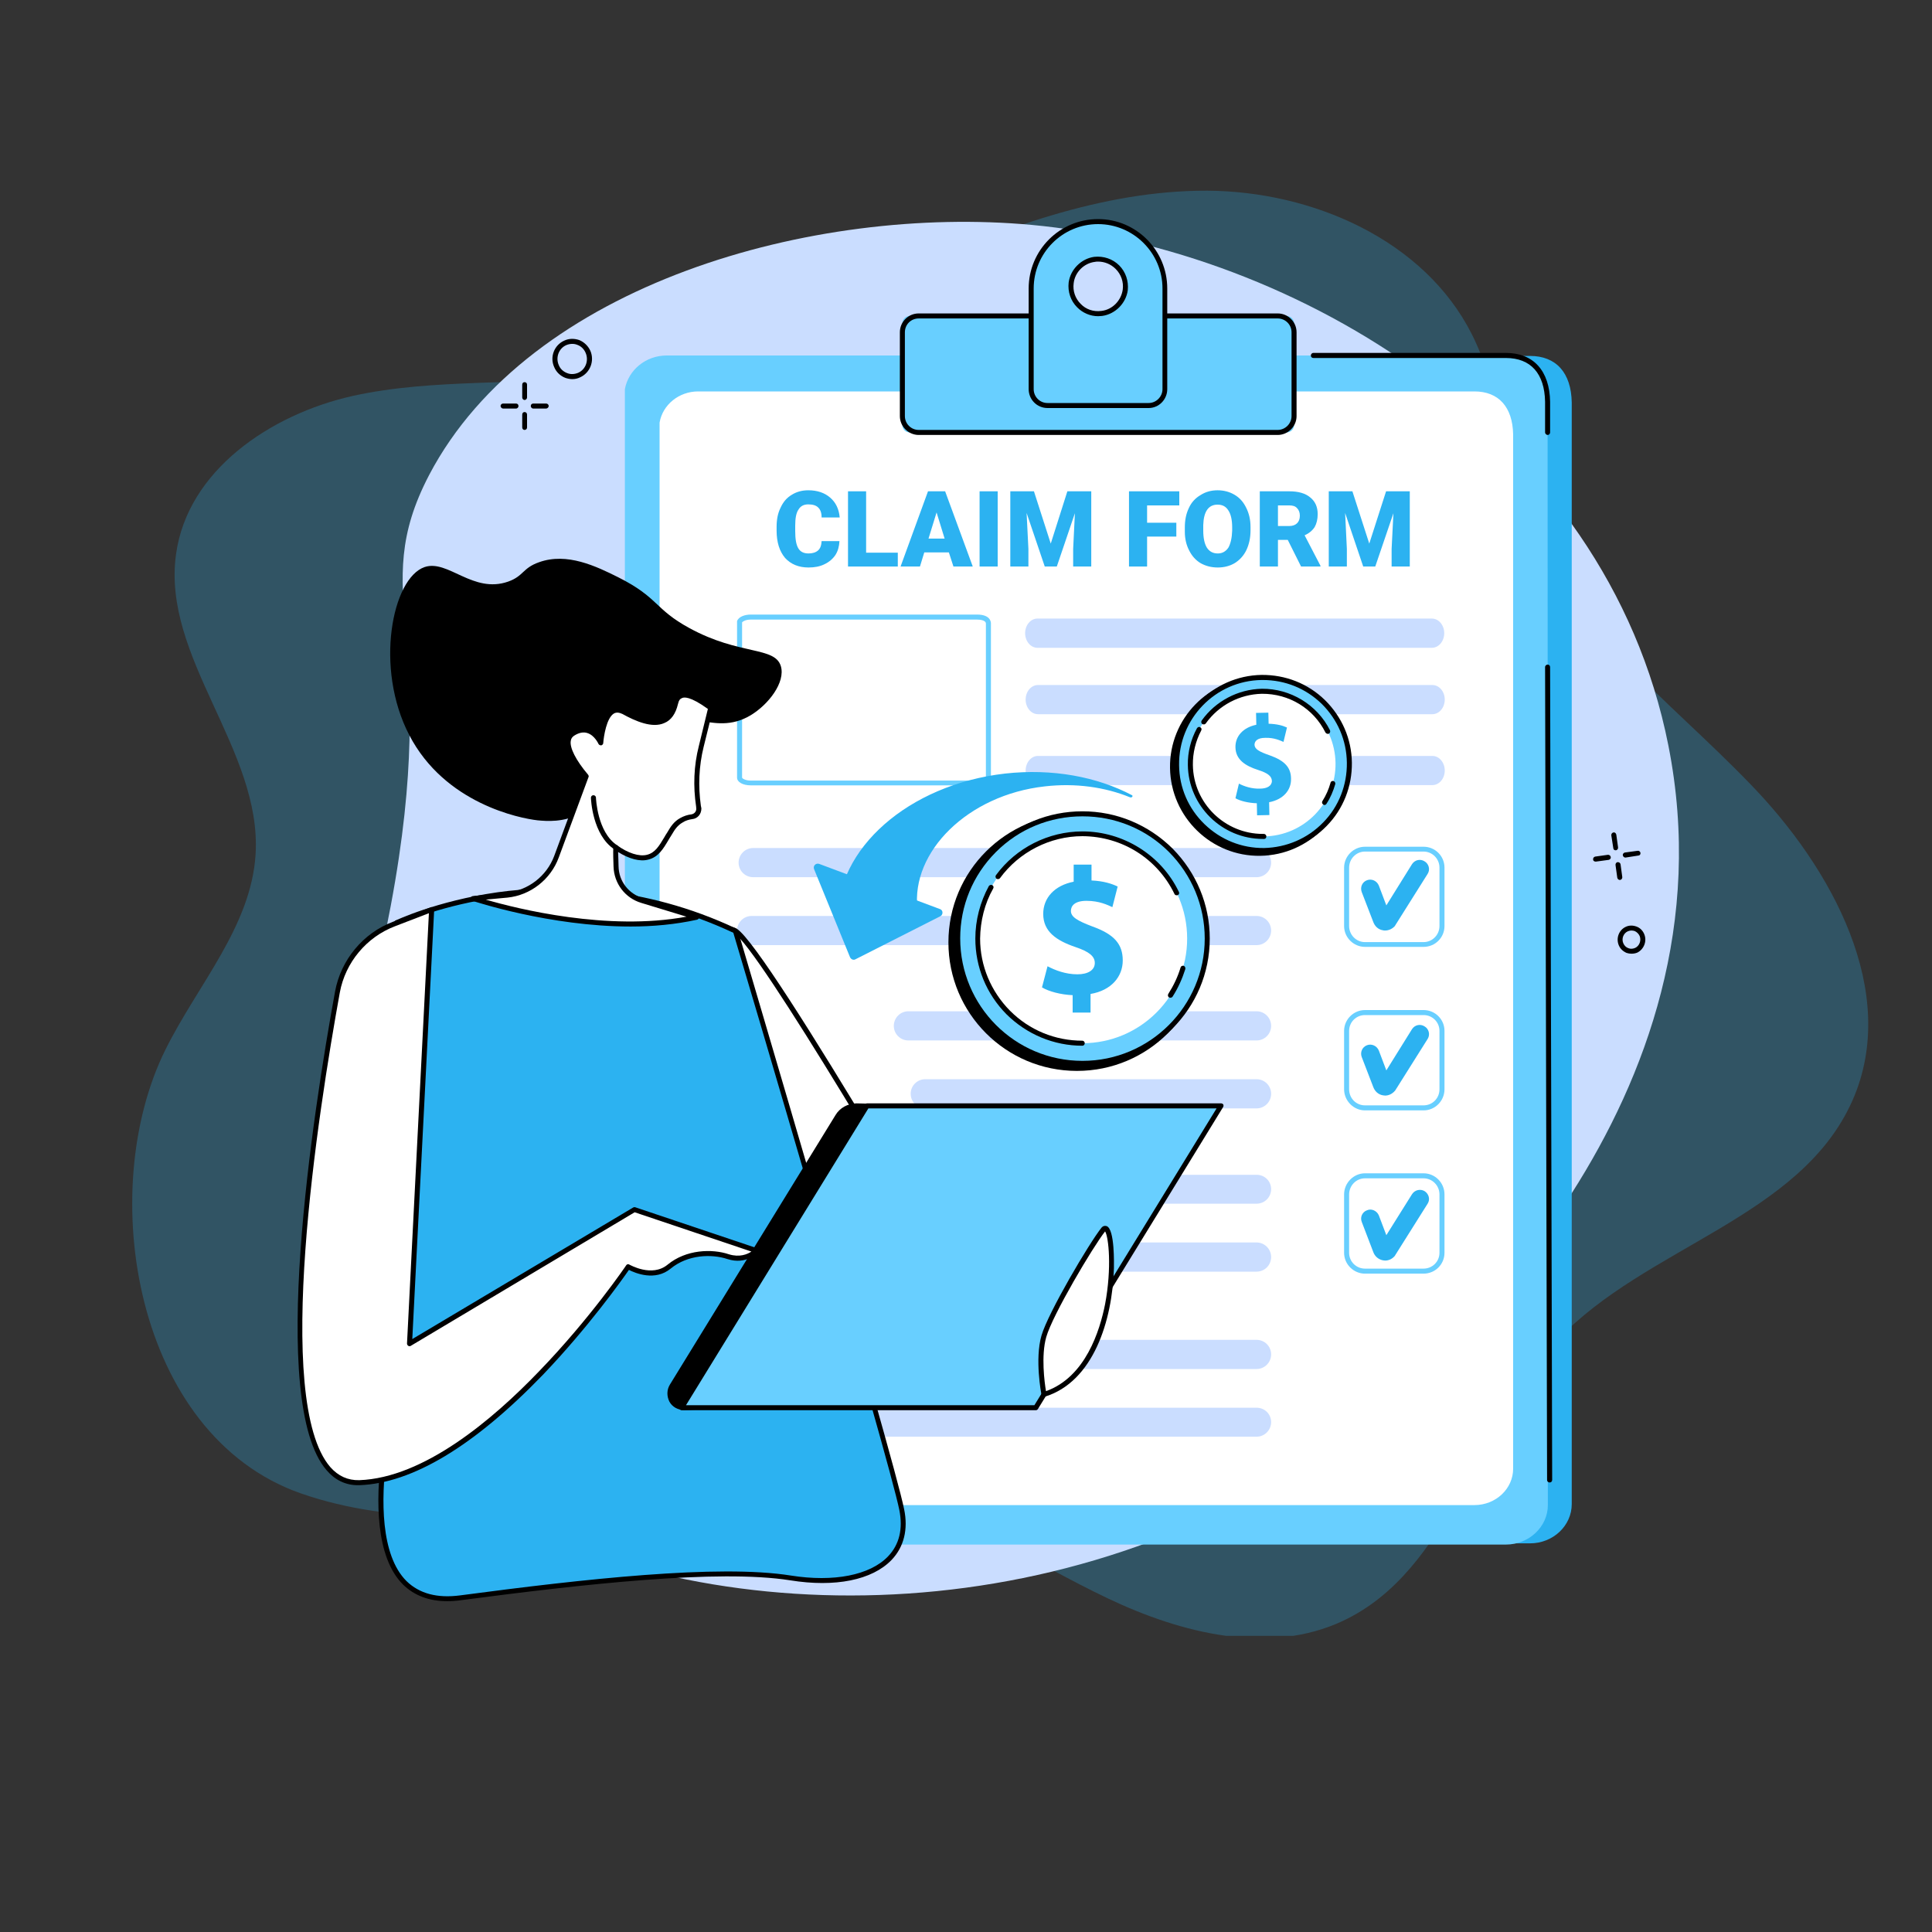 <svg xmlns="http://www.w3.org/2000/svg" xmlns:xlink="http://www.w3.org/1999/xlink" width="40" zoomAndPan="magnify" viewBox="0 0 30 30" height="40" preserveAspectRatio="xMidYMid meet" version="1.0"><rect x="0" y="0" width="30" height="30" fill="#333333" stroke="none"/><defs><filter x="0%" y="0%" width="100%" height="100%" id="97a591f57f"><feColorMatrix values="0 0 0 0 1 0 0 0 0 1 0 0 0 0 1 0 0 0 1 0" color-interpolation-filters="sRGB"/></filter><clipPath id="4c0fe76aba"><path d="M 1 2 L 29.516 2 L 29.516 26 L 1 26 Z M 1 2 " clip-rule="nonzero"/></clipPath><mask id="727d470887"><g filter="url(#97a591f57f)"><rect x="-3" width="36" fill="#000000" y="-3" height="36" fill-opacity="0.26"/></g></mask><clipPath id="7416ad7f02"><path d="M 1 0.902 L 28.516 0.902 L 28.516 23.402 L 1 23.402 Z M 1 0.902 " clip-rule="nonzero"/></clipPath><clipPath id="c43f4d042d"><rect x="0" width="29" y="0" height="24"/></clipPath><clipPath id="8207d4053f"><path d="M 4 3.176 L 27 3.176 L 27 25 L 4 25 Z M 4 3.176 " clip-rule="nonzero"/></clipPath><clipPath id="9b2954bb69"><path d="M 16 3.176 L 19 3.176 L 19 7 L 16 7 Z M 16 3.176 " clip-rule="nonzero"/></clipPath><clipPath id="aa039a51d8"><path d="M 15 3.176 L 19 3.176 L 19 7 L 15 7 Z M 15 3.176 " clip-rule="nonzero"/></clipPath></defs><g clip-path="url(#4c0fe76aba)"><g mask="url(#727d470887)"><g transform="matrix(1, 0, 0, 1, 1, 2)"><g clip-path="url(#c43f4d042d)"><g clip-path="url(#7416ad7f02)"><path fill="#2cb2f1" d="M 1.57 14.297 C 2.07 13.289 2.902 12.383 2.969 11.262 C 3.066 9.637 1.508 8.211 1.734 6.602 C 1.914 5.305 3.199 4.434 4.477 4.148 C 5.75 3.867 7.086 4 8.379 3.816 C 10.004 3.59 11.516 2.871 13.02 2.219 C 14.523 1.566 16.102 0.957 17.742 0.961 C 19.383 0.969 21.117 1.727 21.855 3.191 C 22.293 4.062 22.336 5.078 22.68 5.988 C 23.32 7.707 24.902 8.852 26.172 10.168 C 27.449 11.48 28.504 13.41 27.766 15.086 C 26.961 16.91 24.559 17.355 23.191 18.801 C 21.914 20.152 21.535 22.375 19.855 23.168 C 18.711 23.707 17.344 23.363 16.203 22.82 C 15.059 22.277 13.988 21.539 12.758 21.262 C 9.809 20.605 6.621 22.215 3.668 21.188 C 1.09 20.281 0.477 16.496 1.57 14.297 Z M 1.57 14.297 " fill-opacity="1" fill-rule="nonzero"/></g></g></g></g></g><g clip-path="url(#8207d4053f)"><path fill="#caddff" d="M 4.93 20.918 C 5.562 22.445 7.035 23.168 7.977 23.633 C 11.688 25.453 17.32 25.246 21.375 21.926 C 22.324 21.152 27 17.086 25.906 11.574 C 24.941 6.703 20.098 3.871 16.016 3.492 C 12.637 3.18 8.223 4.406 6.664 7.375 C 5.688 9.246 6.863 9.84 6.066 14.074 C 5.375 17.738 4.16 19.051 4.93 20.918 " fill-opacity="1" fill-rule="nonzero"/></g><path fill="#000000" d="M 8.145 6.211 C 8.125 6.211 8.109 6.191 8.109 6.172 L 8.109 5.973 C 8.109 5.949 8.125 5.934 8.145 5.934 C 8.168 5.934 8.184 5.949 8.184 5.973 L 8.184 6.172 C 8.184 6.191 8.168 6.211 8.145 6.211 " fill-opacity="1" fill-rule="nonzero"/><path fill="#000000" d="M 8.145 6.676 C 8.125 6.676 8.109 6.66 8.109 6.637 L 8.109 6.438 C 8.109 6.414 8.125 6.398 8.145 6.398 C 8.168 6.398 8.184 6.414 8.184 6.438 L 8.184 6.637 C 8.184 6.66 8.168 6.676 8.145 6.676 " fill-opacity="1" fill-rule="nonzero"/><path fill="#000000" d="M 8.012 6.344 L 7.812 6.344 C 7.793 6.344 7.773 6.324 7.773 6.305 C 7.773 6.281 7.793 6.266 7.812 6.266 L 8.012 6.266 C 8.035 6.266 8.051 6.281 8.051 6.305 C 8.051 6.324 8.035 6.344 8.012 6.344 " fill-opacity="1" fill-rule="nonzero"/><path fill="#000000" d="M 8.48 6.344 L 8.281 6.344 C 8.258 6.344 8.242 6.324 8.242 6.305 C 8.242 6.281 8.258 6.266 8.281 6.266 L 8.48 6.266 C 8.5 6.266 8.52 6.281 8.52 6.305 C 8.52 6.324 8.5 6.344 8.48 6.344 " fill-opacity="1" fill-rule="nonzero"/><path fill="#000000" d="M 25.086 13.203 C 25.066 13.203 25.051 13.188 25.051 13.168 L 25.02 12.969 C 25.02 12.949 25.031 12.93 25.055 12.926 C 25.074 12.922 25.094 12.938 25.098 12.961 L 25.125 13.156 C 25.129 13.18 25.113 13.199 25.094 13.203 C 25.09 13.203 25.09 13.203 25.086 13.203 " fill-opacity="1" fill-rule="nonzero"/><path fill="#000000" d="M 25.152 13.664 C 25.133 13.664 25.117 13.648 25.113 13.629 L 25.086 13.434 C 25.082 13.41 25.098 13.391 25.117 13.387 C 25.141 13.387 25.16 13.398 25.164 13.422 L 25.191 13.621 C 25.191 13.641 25.18 13.66 25.156 13.664 C 25.156 13.664 25.152 13.664 25.152 13.664 " fill-opacity="1" fill-rule="nonzero"/><path fill="#000000" d="M 24.777 13.379 C 24.758 13.379 24.738 13.367 24.738 13.348 C 24.734 13.324 24.75 13.305 24.77 13.301 L 24.969 13.273 C 24.988 13.273 25.008 13.285 25.012 13.309 C 25.016 13.328 25 13.348 24.98 13.352 L 24.781 13.379 C 24.777 13.379 24.777 13.379 24.777 13.379 " fill-opacity="1" fill-rule="nonzero"/><path fill="#000000" d="M 25.238 13.316 C 25.219 13.316 25.203 13.301 25.199 13.281 C 25.195 13.262 25.211 13.242 25.23 13.238 L 25.43 13.211 C 25.449 13.207 25.469 13.223 25.473 13.242 C 25.477 13.266 25.461 13.285 25.441 13.285 L 25.242 13.316 C 25.242 13.316 25.238 13.316 25.238 13.316 " fill-opacity="1" fill-rule="nonzero"/><path fill="#000000" d="M 8.793 5.359 C 8.676 5.41 8.625 5.551 8.676 5.668 C 8.699 5.727 8.746 5.77 8.805 5.793 C 8.859 5.816 8.922 5.812 8.977 5.789 C 9.094 5.738 9.145 5.598 9.094 5.48 C 9.07 5.422 9.023 5.375 8.965 5.355 C 8.91 5.332 8.848 5.336 8.793 5.359 Z M 8.887 5.887 C 8.848 5.887 8.812 5.879 8.777 5.867 C 8.699 5.836 8.637 5.777 8.605 5.699 C 8.535 5.543 8.605 5.359 8.762 5.289 C 8.836 5.254 8.918 5.254 8.996 5.281 C 9.07 5.312 9.133 5.371 9.168 5.449 C 9.234 5.605 9.164 5.789 9.008 5.859 C 8.969 5.879 8.926 5.887 8.887 5.887 " fill-opacity="1" fill-rule="nonzero"/><path fill="#000000" d="M 25.262 14.426 Z M 25.332 14.449 C 25.316 14.449 25.297 14.453 25.277 14.461 C 25.207 14.492 25.176 14.578 25.207 14.648 C 25.223 14.684 25.25 14.711 25.285 14.723 C 25.32 14.738 25.355 14.734 25.391 14.719 C 25.457 14.688 25.488 14.605 25.461 14.535 C 25.445 14.5 25.418 14.473 25.383 14.457 C 25.367 14.453 25.352 14.449 25.332 14.449 Z M 25.332 14.809 C 25.309 14.809 25.281 14.805 25.258 14.797 C 25.203 14.773 25.16 14.734 25.137 14.68 C 25.09 14.57 25.137 14.441 25.246 14.391 C 25.297 14.367 25.355 14.367 25.41 14.387 C 25.465 14.406 25.508 14.449 25.531 14.504 C 25.578 14.613 25.527 14.742 25.422 14.793 C 25.391 14.805 25.363 14.809 25.332 14.809 " fill-opacity="1" fill-rule="nonzero"/><path fill="#2cb2f1" d="M 10.73 23.965 L 23.758 23.965 C 24.117 23.965 24.406 23.691 24.406 23.355 L 24.406 6.25 C 24.398 5.789 24.164 5.527 23.758 5.527 L 10.73 5.527 C 10.406 5.527 10.133 5.75 10.082 6.051 L 10.082 23.355 C 10.082 23.691 10.371 23.965 10.73 23.965 " fill-opacity="1" fill-rule="nonzero"/><path fill="#68cfff" d="M 10.355 23.984 L 23.383 23.984 C 23.742 23.984 24.035 23.707 24.035 23.371 L 24.031 6.238 C 24.023 5.781 23.789 5.52 23.383 5.52 L 10.352 5.52 C 10.031 5.52 9.758 5.742 9.703 6.043 L 9.703 23.371 C 9.703 23.707 9.996 23.984 10.355 23.984 " fill-opacity="1" fill-rule="nonzero"/><path fill="#000000" d="M 24.031 6.754 C 24.012 6.754 23.992 6.734 23.992 6.715 L 23.992 6.238 C 23.984 5.801 23.77 5.559 23.383 5.559 L 20.395 5.559 C 20.371 5.559 20.355 5.543 20.355 5.52 C 20.355 5.5 20.371 5.48 20.395 5.48 L 23.383 5.48 C 23.812 5.48 24.062 5.758 24.07 6.238 L 24.07 6.715 C 24.07 6.734 24.055 6.754 24.031 6.754 " fill-opacity="1" fill-rule="nonzero"/><path fill="#000000" d="M 24.062 23.02 C 24.043 23.02 24.023 23.004 24.023 22.984 L 23.992 10.359 C 23.992 10.336 24.012 10.32 24.031 10.32 C 24.055 10.32 24.07 10.336 24.07 10.359 L 24.102 22.98 C 24.102 23.004 24.086 23.02 24.062 23.02 " fill-opacity="1" fill-rule="nonzero"/><path fill="#ffffff" d="M 10.84 23.371 L 22.895 23.371 C 23.227 23.371 23.496 23.117 23.496 22.805 L 23.496 6.746 C 23.488 6.32 23.27 6.078 22.895 6.078 L 10.84 6.078 C 10.543 6.078 10.289 6.285 10.242 6.562 L 10.242 22.805 C 10.242 23.117 10.512 23.371 10.84 23.371 " fill-opacity="1" fill-rule="nonzero"/><path fill="#68cfff" d="M 11.523 9.664 L 11.523 12.074 C 11.523 12.086 11.57 12.121 11.66 12.121 L 15.172 12.121 C 15.262 12.121 15.309 12.086 15.309 12.074 L 15.309 9.684 C 15.309 9.629 15.215 9.621 15.172 9.621 L 11.656 9.621 C 11.582 9.621 11.535 9.648 11.523 9.664 Z M 15.172 12.195 L 11.66 12.195 C 11.535 12.195 11.445 12.145 11.445 12.074 L 11.445 9.656 C 11.445 9.652 11.445 9.648 11.445 9.645 C 11.469 9.574 11.57 9.543 11.656 9.543 L 15.172 9.543 C 15.363 9.543 15.387 9.641 15.387 9.68 L 15.387 12.074 C 15.387 12.145 15.297 12.195 15.172 12.195 " fill-opacity="1" fill-rule="nonzero"/><path fill="#caddff" d="M 11.695 13.621 L 19.512 13.621 C 19.637 13.621 19.738 13.52 19.738 13.395 C 19.738 13.27 19.637 13.168 19.512 13.168 L 11.695 13.168 C 11.57 13.168 11.469 13.27 11.469 13.395 C 11.469 13.52 11.57 13.621 11.695 13.621 " fill-opacity="1" fill-rule="nonzero"/><path fill="#caddff" d="M 11.672 14.676 L 19.512 14.676 C 19.637 14.676 19.738 14.574 19.738 14.449 C 19.738 14.324 19.637 14.223 19.512 14.223 L 11.672 14.223 C 11.547 14.223 11.445 14.324 11.445 14.449 C 11.445 14.574 11.547 14.676 11.672 14.676 " fill-opacity="1" fill-rule="nonzero"/><path fill="#caddff" d="M 14.105 16.156 L 19.512 16.156 C 19.637 16.156 19.738 16.055 19.738 15.93 C 19.738 15.805 19.637 15.703 19.512 15.703 L 14.105 15.703 C 13.98 15.703 13.879 15.805 13.879 15.93 C 13.879 16.055 13.98 16.156 14.105 16.156 " fill-opacity="1" fill-rule="nonzero"/><path fill="#caddff" d="M 14.367 17.211 L 19.512 17.211 C 19.637 17.211 19.738 17.109 19.738 16.984 C 19.738 16.859 19.637 16.758 19.512 16.758 L 14.367 16.758 C 14.242 16.758 14.141 16.859 14.141 16.984 C 14.141 17.109 14.242 17.211 14.367 17.211 " fill-opacity="1" fill-rule="nonzero"/><path fill="#caddff" d="M 12.938 18.691 L 19.512 18.691 C 19.637 18.691 19.738 18.59 19.738 18.465 C 19.738 18.34 19.637 18.242 19.512 18.242 L 12.938 18.242 C 12.812 18.242 12.711 18.34 12.711 18.465 C 12.711 18.59 12.812 18.691 12.938 18.691 " fill-opacity="1" fill-rule="nonzero"/><path fill="#caddff" d="M 11.648 19.746 L 19.512 19.746 C 19.637 19.746 19.738 19.645 19.738 19.52 C 19.738 19.395 19.637 19.293 19.512 19.293 L 11.648 19.293 C 11.523 19.293 11.422 19.395 11.422 19.52 C 11.422 19.645 11.523 19.746 11.648 19.746 " fill-opacity="1" fill-rule="nonzero"/><path fill="#caddff" d="M 13.125 21.258 L 19.512 21.258 C 19.637 21.258 19.738 21.156 19.738 21.031 C 19.738 20.906 19.637 20.805 19.512 20.805 L 13.125 20.805 C 13 20.805 12.898 20.906 12.898 21.031 C 12.898 21.156 13 21.258 13.125 21.258 " fill-opacity="1" fill-rule="nonzero"/><path fill="#caddff" d="M 12.57 22.309 L 19.512 22.309 C 19.637 22.309 19.738 22.207 19.738 22.082 C 19.738 21.957 19.637 21.859 19.512 21.859 L 12.57 21.859 C 12.445 21.859 12.344 21.957 12.344 22.082 C 12.344 22.207 12.445 22.309 12.57 22.309 " fill-opacity="1" fill-rule="nonzero"/><path fill="#caddff" d="M 16.117 12.191 L 22.242 12.191 C 22.348 12.191 22.434 12.09 22.434 11.965 C 22.434 11.84 22.348 11.738 22.242 11.738 L 16.117 11.738 C 16.012 11.738 15.926 11.84 15.926 11.965 C 15.926 12.09 16.012 12.191 16.117 12.191 " fill-opacity="1" fill-rule="nonzero"/><path fill="#caddff" d="M 16.109 10.059 L 22.234 10.059 C 22.34 10.059 22.426 9.957 22.426 9.832 C 22.426 9.707 22.34 9.605 22.234 9.605 L 16.109 9.605 C 16.004 9.605 15.918 9.707 15.918 9.832 C 15.918 9.957 16.004 10.059 16.109 10.059 " fill-opacity="1" fill-rule="nonzero"/><path fill="#caddff" d="M 16.117 11.09 L 22.242 11.09 C 22.348 11.09 22.434 10.988 22.434 10.863 C 22.434 10.738 22.348 10.637 22.242 10.637 L 16.117 10.637 C 16.012 10.637 15.926 10.738 15.926 10.863 C 15.926 10.988 16.012 11.09 16.117 11.09 " fill-opacity="1" fill-rule="nonzero"/><path fill="#68cfff" d="M 21.195 13.223 C 21.059 13.223 20.949 13.336 20.949 13.473 L 20.949 14.379 C 20.949 14.516 21.059 14.629 21.195 14.629 L 22.105 14.629 C 22.242 14.629 22.352 14.516 22.352 14.379 L 22.352 13.473 C 22.352 13.336 22.242 13.223 22.105 13.223 Z M 22.105 14.703 L 21.195 14.703 C 21.02 14.703 20.871 14.559 20.871 14.379 L 20.871 13.473 C 20.871 13.293 21.02 13.148 21.195 13.148 L 22.105 13.148 C 22.285 13.148 22.43 13.293 22.43 13.473 L 22.43 14.379 C 22.43 14.559 22.285 14.703 22.105 14.703 " fill-opacity="1" fill-rule="nonzero"/><path fill="#2cb2f1" d="M 21.508 14.449 C 21.496 14.449 21.484 14.449 21.473 14.445 C 21.402 14.434 21.348 14.383 21.324 14.316 L 21.145 13.852 C 21.117 13.777 21.152 13.695 21.227 13.668 C 21.297 13.641 21.379 13.676 21.41 13.75 L 21.527 14.059 L 21.926 13.418 C 21.969 13.352 22.055 13.332 22.121 13.375 C 22.188 13.414 22.211 13.504 22.168 13.57 L 21.664 14.371 L 21.66 14.379 C 21.621 14.422 21.566 14.449 21.508 14.449 " fill-opacity="1" fill-rule="nonzero"/><path fill="#68cfff" d="M 21.195 15.762 C 21.059 15.762 20.949 15.871 20.949 16.008 L 20.949 16.914 C 20.949 17.055 21.059 17.164 21.195 17.164 L 22.105 17.164 C 22.242 17.164 22.352 17.055 22.352 16.914 L 22.352 16.008 C 22.352 15.871 22.242 15.762 22.105 15.762 Z M 22.105 17.242 L 21.195 17.242 C 21.02 17.242 20.871 17.094 20.871 16.914 L 20.871 16.008 C 20.871 15.828 21.02 15.684 21.195 15.684 L 22.105 15.684 C 22.285 15.684 22.43 15.828 22.43 16.008 L 22.43 16.914 C 22.43 17.094 22.285 17.242 22.105 17.242 " fill-opacity="1" fill-rule="nonzero"/><path fill="#2cb2f1" d="M 21.508 17.012 C 21.496 17.012 21.484 17.008 21.473 17.008 C 21.402 16.996 21.348 16.945 21.324 16.879 L 21.145 16.414 C 21.117 16.34 21.152 16.258 21.227 16.23 C 21.297 16.203 21.379 16.238 21.41 16.312 L 21.527 16.621 L 21.926 15.98 C 21.969 15.914 22.055 15.895 22.121 15.938 C 22.188 15.977 22.211 16.066 22.168 16.133 L 21.664 16.934 L 21.66 16.938 C 21.621 16.984 21.566 17.012 21.508 17.012 " fill-opacity="1" fill-rule="nonzero"/><path fill="#68cfff" d="M 21.195 18.297 C 21.059 18.297 20.949 18.41 20.949 18.547 L 20.949 19.453 C 20.949 19.59 21.059 19.699 21.195 19.699 L 22.105 19.699 C 22.242 19.699 22.352 19.59 22.352 19.453 L 22.352 18.547 C 22.352 18.41 22.242 18.297 22.105 18.297 Z M 22.105 19.777 L 21.195 19.777 C 21.02 19.777 20.871 19.633 20.871 19.453 L 20.871 18.547 C 20.871 18.367 21.02 18.219 21.195 18.219 L 22.105 18.219 C 22.285 18.219 22.43 18.367 22.43 18.547 L 22.43 19.453 C 22.43 19.633 22.285 19.777 22.105 19.777 " fill-opacity="1" fill-rule="nonzero"/><path fill="#2cb2f1" d="M 21.508 19.574 C 21.496 19.574 21.484 19.57 21.473 19.57 C 21.402 19.555 21.348 19.508 21.324 19.441 L 21.145 18.973 C 21.117 18.902 21.152 18.82 21.227 18.793 C 21.297 18.762 21.379 18.801 21.41 18.871 L 21.527 19.18 L 21.926 18.543 C 21.969 18.477 22.055 18.457 22.121 18.496 C 22.188 18.539 22.211 18.625 22.168 18.691 L 21.664 19.492 L 21.66 19.5 C 21.621 19.547 21.566 19.574 21.508 19.574 " fill-opacity="1" fill-rule="nonzero"/><path fill="#2cb2f1" d="M 13.035 8.402 C 13.031 8.484 13.012 8.555 12.973 8.617 C 12.93 8.68 12.875 8.727 12.801 8.762 C 12.73 8.797 12.648 8.812 12.555 8.812 C 12.402 8.812 12.281 8.762 12.191 8.664 C 12.105 8.562 12.059 8.422 12.059 8.238 L 12.059 8.184 C 12.059 8.066 12.078 7.969 12.121 7.883 C 12.16 7.797 12.215 7.73 12.293 7.684 C 12.367 7.637 12.453 7.613 12.551 7.613 C 12.691 7.613 12.805 7.652 12.891 7.727 C 12.977 7.801 13.027 7.902 13.039 8.035 L 12.758 8.035 C 12.758 7.961 12.738 7.91 12.703 7.879 C 12.672 7.848 12.621 7.832 12.551 7.832 C 12.48 7.832 12.43 7.859 12.398 7.914 C 12.363 7.965 12.348 8.047 12.348 8.164 L 12.348 8.246 C 12.348 8.371 12.363 8.457 12.395 8.512 C 12.426 8.566 12.477 8.594 12.555 8.594 C 12.617 8.594 12.668 8.578 12.703 8.547 C 12.738 8.516 12.754 8.469 12.758 8.402 L 13.035 8.402 " fill-opacity="1" fill-rule="nonzero"/><path fill="#2cb2f1" d="M 13.449 8.582 L 13.941 8.582 L 13.941 8.797 L 13.168 8.797 L 13.168 7.629 L 13.449 7.629 L 13.449 8.582 " fill-opacity="1" fill-rule="nonzero"/><path fill="#2cb2f1" d="M 14.418 8.363 L 14.668 8.363 L 14.543 7.957 Z M 14.734 8.578 L 14.352 8.578 L 14.285 8.797 L 13.984 8.797 L 14.41 7.629 L 14.676 7.629 L 15.105 8.797 L 14.805 8.797 L 14.734 8.578 " fill-opacity="1" fill-rule="nonzero"/><path fill="#2cb2f1" d="M 15.492 8.797 L 15.211 8.797 L 15.211 7.629 L 15.492 7.629 L 15.492 8.797 " fill-opacity="1" fill-rule="nonzero"/><path fill="#2cb2f1" d="M 16.055 7.629 L 16.316 8.441 L 16.574 7.629 L 16.945 7.629 L 16.945 8.797 L 16.664 8.797 L 16.664 8.523 L 16.691 7.969 L 16.41 8.797 L 16.223 8.797 L 15.941 7.965 L 15.969 8.523 L 15.969 8.797 L 15.688 8.797 L 15.688 7.629 L 16.055 7.629 " fill-opacity="1" fill-rule="nonzero"/><path fill="#2cb2f1" d="M 18.266 8.332 L 17.812 8.332 L 17.812 8.797 L 17.531 8.797 L 17.531 7.629 L 18.312 7.629 L 18.312 7.848 L 17.812 7.848 L 17.812 8.117 L 18.266 8.117 L 18.266 8.332 " fill-opacity="1" fill-rule="nonzero"/><path fill="#2cb2f1" d="M 19.133 8.188 C 19.133 8.074 19.113 7.984 19.074 7.926 C 19.035 7.863 18.98 7.836 18.906 7.836 C 18.766 7.836 18.691 7.941 18.684 8.152 L 18.684 8.238 C 18.684 8.352 18.703 8.441 18.738 8.5 C 18.777 8.562 18.832 8.594 18.91 8.594 C 18.98 8.594 19.035 8.562 19.074 8.504 C 19.109 8.441 19.129 8.355 19.133 8.242 Z M 19.418 8.238 C 19.418 8.352 19.395 8.453 19.355 8.539 C 19.312 8.629 19.25 8.695 19.176 8.742 C 19.098 8.789 19.008 8.812 18.91 8.812 C 18.809 8.812 18.723 8.789 18.645 8.746 C 18.566 8.699 18.508 8.633 18.465 8.547 C 18.422 8.465 18.398 8.367 18.398 8.258 L 18.398 8.191 C 18.398 8.074 18.418 7.977 18.461 7.887 C 18.5 7.801 18.562 7.734 18.641 7.688 C 18.719 7.637 18.809 7.613 18.906 7.613 C 19.004 7.613 19.094 7.637 19.172 7.684 C 19.25 7.73 19.309 7.797 19.352 7.887 C 19.395 7.973 19.418 8.07 19.418 8.184 L 19.418 8.238 " fill-opacity="1" fill-rule="nonzero"/><path fill="#2cb2f1" d="M 19.844 8.168 L 20.02 8.168 C 20.074 8.168 20.113 8.152 20.141 8.125 C 20.168 8.098 20.184 8.059 20.184 8.008 C 20.184 7.957 20.168 7.918 20.141 7.891 C 20.113 7.859 20.074 7.848 20.02 7.848 L 19.844 7.848 Z M 19.996 8.383 L 19.844 8.383 L 19.844 8.797 L 19.562 8.797 L 19.562 7.629 L 20.02 7.629 C 20.16 7.629 20.27 7.66 20.344 7.723 C 20.422 7.785 20.461 7.871 20.461 7.984 C 20.461 8.062 20.445 8.129 20.414 8.184 C 20.379 8.238 20.328 8.281 20.258 8.312 L 20.504 8.785 L 20.504 8.797 L 20.203 8.797 L 19.996 8.383 " fill-opacity="1" fill-rule="nonzero"/><path fill="#2cb2f1" d="M 21 7.629 L 21.262 8.441 L 21.523 7.629 L 21.891 7.629 L 21.891 8.797 L 21.609 8.797 L 21.609 8.523 L 21.637 7.969 L 21.355 8.797 L 21.168 8.797 L 20.887 7.965 L 20.914 8.523 L 20.914 8.797 L 20.633 8.797 L 20.633 7.629 L 21 7.629 " fill-opacity="1" fill-rule="nonzero"/><path fill="#68cfff" d="M 14.125 6.715 L 19.977 6.715 C 20.043 6.715 20.094 6.664 20.094 6.602 L 20.094 5.02 C 20.094 4.957 20.043 4.906 19.977 4.906 L 14.125 4.906 C 14.062 4.906 14.012 4.957 14.012 5.02 L 14.012 6.602 C 14.012 6.664 14.062 6.715 14.125 6.715 " fill-opacity="1" fill-rule="nonzero"/><path fill="#000000" d="M 14.266 4.945 C 14.145 4.945 14.051 5.039 14.051 5.16 L 14.051 6.461 C 14.051 6.578 14.145 6.676 14.266 6.676 L 19.84 6.676 C 19.957 6.676 20.055 6.578 20.055 6.461 L 20.055 5.16 C 20.055 5.039 19.957 4.945 19.84 4.945 Z M 19.84 6.754 L 14.266 6.754 C 14.105 6.754 13.973 6.621 13.973 6.461 L 13.973 5.16 C 13.973 4.996 14.105 4.867 14.266 4.867 L 19.84 4.867 C 20 4.867 20.133 4.996 20.133 5.16 L 20.133 6.461 C 20.133 6.621 20 6.754 19.84 6.754 " fill-opacity="1" fill-rule="nonzero"/><g clip-path="url(#9b2954bb69)"><path fill="#68cfff" d="M 17.105 4.867 C 16.832 4.902 16.598 4.668 16.633 4.391 C 16.656 4.203 16.809 4.051 16.996 4.027 C 17.273 3.992 17.508 4.227 17.473 4.504 C 17.449 4.691 17.297 4.844 17.105 4.867 Z M 17.051 3.441 C 16.473 3.441 16.012 3.906 16.012 4.48 L 16.012 6.043 C 16.012 6.184 16.125 6.297 16.266 6.297 L 17.836 6.297 C 17.973 6.297 18.09 6.184 18.09 6.043 L 18.09 4.48 C 18.09 3.906 17.625 3.441 17.051 3.441 " fill-opacity="1" fill-rule="nonzero"/></g><g clip-path="url(#aa039a51d8)"><path fill="#000000" d="M 17.051 4.062 C 17.035 4.062 17.02 4.062 17.004 4.066 C 16.832 4.086 16.691 4.227 16.672 4.398 C 16.656 4.516 16.695 4.633 16.781 4.719 C 16.863 4.805 16.98 4.844 17.102 4.828 C 17.273 4.809 17.41 4.668 17.434 4.496 C 17.449 4.379 17.41 4.262 17.324 4.176 C 17.25 4.102 17.152 4.062 17.051 4.062 Z M 17.105 4.867 Z M 17.051 4.91 C 16.93 4.91 16.812 4.859 16.727 4.773 C 16.625 4.672 16.578 4.531 16.594 4.387 C 16.621 4.184 16.789 4.016 16.992 3.988 C 17.137 3.973 17.277 4.02 17.379 4.121 C 17.48 4.223 17.527 4.363 17.512 4.508 C 17.484 4.711 17.316 4.879 17.113 4.906 C 17.094 4.906 17.07 4.91 17.051 4.91 Z M 17.051 3.48 C 16.496 3.48 16.051 3.93 16.051 4.48 L 16.051 6.043 C 16.051 6.16 16.145 6.258 16.266 6.258 L 17.836 6.258 C 17.953 6.258 18.051 6.16 18.051 6.043 L 18.051 4.48 C 18.051 3.93 17.602 3.48 17.051 3.48 Z M 17.836 6.336 L 16.266 6.336 C 16.102 6.336 15.973 6.203 15.973 6.043 L 15.973 4.48 C 15.973 3.887 16.453 3.402 17.051 3.402 C 17.645 3.402 18.125 3.887 18.125 4.48 L 18.125 6.043 C 18.125 6.203 17.996 6.336 17.836 6.336 " fill-opacity="1" fill-rule="nonzero"/></g><path fill="#000000" d="M 18.719 14.633 C 18.719 15.738 17.824 16.629 16.723 16.629 C 15.617 16.629 14.727 15.734 14.727 14.633 C 14.727 13.527 15.621 12.637 16.723 12.637 C 17.828 12.637 18.719 13.531 18.719 14.633 " fill-opacity="1" fill-rule="nonzero"/><path fill="#68cfff" d="M 18.746 14.574 C 18.746 15.645 17.875 16.512 16.809 16.512 C 15.738 16.512 14.871 15.641 14.871 14.57 C 14.871 13.504 15.738 12.637 16.809 12.637 C 17.879 12.637 18.746 13.504 18.746 14.574 " fill-opacity="1" fill-rule="nonzero"/><path fill="#000000" d="M 16.809 12.676 C 16.301 12.676 15.824 12.871 15.465 13.23 C 15.105 13.59 14.91 14.066 14.91 14.57 C 14.91 15.621 15.758 16.473 16.809 16.473 C 17.855 16.473 18.707 15.621 18.707 14.574 C 18.707 14.066 18.508 13.59 18.152 13.23 C 17.793 12.871 17.316 12.676 16.809 12.676 Z M 16.809 16.551 C 16.809 16.551 16.809 16.551 16.805 16.551 C 15.719 16.547 14.832 15.66 14.832 14.57 C 14.832 14.043 15.039 13.547 15.41 13.176 C 15.785 12.801 16.281 12.598 16.809 12.598 C 17.336 12.598 17.832 12.805 18.207 13.176 C 18.578 13.551 18.785 14.047 18.785 14.574 C 18.785 15.664 17.898 16.551 16.809 16.551 " fill-opacity="1" fill-rule="nonzero"/><path fill="#ffffff" d="M 18.434 14.574 C 18.434 15.473 17.703 16.199 16.809 16.199 C 15.91 16.199 15.18 15.469 15.184 14.574 C 15.184 13.676 15.91 12.945 16.809 12.949 C 17.707 12.949 18.434 13.676 18.434 14.574 " fill-opacity="1" fill-rule="nonzero"/><path fill="#000000" d="M 18.176 15.492 C 18.168 15.492 18.16 15.492 18.152 15.488 C 18.137 15.477 18.129 15.453 18.141 15.434 C 18.223 15.305 18.289 15.168 18.332 15.023 C 18.336 15.004 18.359 14.992 18.379 14.996 C 18.398 15.004 18.41 15.023 18.406 15.047 C 18.359 15.195 18.293 15.344 18.207 15.477 C 18.199 15.488 18.188 15.492 18.176 15.492 " fill-opacity="1" fill-rule="nonzero"/><path fill="#000000" d="M 18.273 13.902 C 18.258 13.902 18.242 13.895 18.238 13.883 C 17.969 13.328 17.422 12.988 16.809 12.984 C 16.305 12.984 15.824 13.23 15.527 13.637 C 15.516 13.652 15.492 13.656 15.473 13.645 C 15.457 13.629 15.453 13.605 15.465 13.59 C 15.777 13.164 16.281 12.91 16.809 12.91 C 17.441 12.91 18.031 13.277 18.305 13.848 C 18.316 13.867 18.309 13.891 18.289 13.898 C 18.281 13.902 18.277 13.902 18.273 13.902 " fill-opacity="1" fill-rule="nonzero"/><path fill="#000000" d="M 16.809 16.238 C 16.363 16.238 15.945 16.062 15.629 15.75 C 15.316 15.434 15.145 15.016 15.145 14.574 C 15.145 14.289 15.219 14.008 15.355 13.758 C 15.367 13.742 15.391 13.734 15.41 13.746 C 15.426 13.754 15.434 13.777 15.422 13.797 C 15.289 14.031 15.223 14.301 15.219 14.574 C 15.219 14.996 15.387 15.395 15.684 15.695 C 15.984 15.996 16.383 16.16 16.809 16.16 C 16.828 16.16 16.844 16.18 16.844 16.199 C 16.844 16.219 16.828 16.238 16.809 16.238 " fill-opacity="1" fill-rule="nonzero"/><path fill="#2cb2f1" d="M 16.656 15.723 L 16.656 15.453 C 16.469 15.445 16.285 15.395 16.18 15.332 L 16.266 15.004 C 16.383 15.066 16.547 15.129 16.73 15.129 C 16.891 15.129 17 15.066 17 14.953 C 17 14.848 16.91 14.777 16.703 14.707 C 16.402 14.605 16.199 14.465 16.199 14.191 C 16.199 13.945 16.371 13.75 16.672 13.691 L 16.672 13.426 L 16.949 13.426 L 16.949 13.672 C 17.137 13.68 17.266 13.723 17.355 13.766 L 17.273 14.086 C 17.203 14.055 17.074 13.988 16.871 13.988 C 16.688 13.988 16.629 14.066 16.629 14.145 C 16.629 14.238 16.727 14.297 16.965 14.387 C 17.301 14.508 17.434 14.66 17.434 14.914 C 17.434 15.164 17.258 15.379 16.934 15.434 L 16.934 15.723 L 16.656 15.723 " fill-opacity="1" fill-rule="nonzero"/><path fill="#000000" d="M 20.938 11.883 C 20.945 12.648 20.336 13.277 19.57 13.289 C 18.809 13.301 18.18 12.688 18.168 11.926 C 18.156 11.16 18.77 10.531 19.531 10.52 C 20.297 10.512 20.926 11.121 20.938 11.883 " fill-opacity="1" fill-rule="nonzero"/><path fill="#68cfff" d="M 20.953 11.844 C 20.965 12.586 20.371 13.195 19.629 13.207 C 18.887 13.215 18.277 12.625 18.27 11.883 C 18.258 11.141 18.852 10.531 19.59 10.52 C 20.332 10.508 20.941 11.102 20.953 11.844 " fill-opacity="1" fill-rule="nonzero"/><path fill="#000000" d="M 19.609 10.559 C 19.605 10.559 19.598 10.559 19.59 10.559 C 18.871 10.57 18.297 11.164 18.309 11.883 C 18.312 12.23 18.453 12.555 18.703 12.797 C 18.953 13.039 19.281 13.172 19.629 13.168 C 19.977 13.16 20.305 13.02 20.547 12.77 C 20.789 12.523 20.918 12.191 20.914 11.844 C 20.91 11.496 20.77 11.172 20.52 10.926 C 20.273 10.688 19.953 10.559 19.609 10.559 Z M 19.609 13.242 C 19.25 13.242 18.906 13.105 18.648 12.852 C 18.383 12.598 18.234 12.25 18.23 11.883 C 18.219 11.121 18.828 10.492 19.59 10.48 C 19.961 10.477 20.309 10.613 20.574 10.871 C 20.836 11.129 20.988 11.473 20.992 11.844 C 20.996 12.211 20.859 12.562 20.602 12.824 C 20.344 13.09 20 13.238 19.629 13.242 C 19.625 13.242 19.617 13.242 19.609 13.242 " fill-opacity="1" fill-rule="nonzero"/><path fill="#ffffff" d="M 20.738 11.848 C 20.746 12.469 20.25 12.98 19.625 12.988 C 19.004 13 18.492 12.5 18.484 11.879 C 18.477 11.258 18.973 10.746 19.594 10.734 C 20.215 10.727 20.727 11.223 20.738 11.848 " fill-opacity="1" fill-rule="nonzero"/><path fill="#000000" d="M 20.566 12.5 C 20.559 12.5 20.551 12.496 20.547 12.492 C 20.527 12.48 20.523 12.457 20.535 12.438 C 20.59 12.352 20.633 12.254 20.66 12.156 C 20.664 12.133 20.688 12.121 20.707 12.129 C 20.727 12.133 20.738 12.156 20.734 12.176 C 20.703 12.281 20.66 12.387 20.598 12.48 C 20.594 12.492 20.578 12.5 20.566 12.5 " fill-opacity="1" fill-rule="nonzero"/><path fill="#000000" d="M 20.617 11.395 C 20.605 11.395 20.59 11.387 20.582 11.375 C 20.395 11 20.016 10.77 19.594 10.773 C 19.25 10.781 18.926 10.949 18.723 11.234 C 18.711 11.25 18.688 11.254 18.668 11.242 C 18.652 11.23 18.648 11.207 18.66 11.188 C 18.875 10.887 19.223 10.703 19.594 10.695 C 20.035 10.691 20.453 10.941 20.652 11.34 C 20.66 11.359 20.652 11.383 20.637 11.391 C 20.629 11.395 20.625 11.395 20.617 11.395 " fill-opacity="1" fill-rule="nonzero"/><path fill="#000000" d="M 19.609 13.027 C 18.977 13.027 18.453 12.516 18.445 11.879 C 18.441 11.68 18.492 11.48 18.586 11.309 C 18.598 11.289 18.621 11.281 18.637 11.293 C 18.656 11.301 18.664 11.324 18.652 11.344 C 18.566 11.508 18.52 11.691 18.523 11.879 C 18.531 12.473 19.02 12.949 19.609 12.949 C 19.617 12.949 19.621 12.949 19.625 12.949 C 19.648 12.949 19.664 12.969 19.664 12.988 C 19.664 13.012 19.648 13.027 19.629 13.027 C 19.621 13.027 19.617 13.027 19.609 13.027 " fill-opacity="1" fill-rule="nonzero"/><path fill="#2cb2f1" d="M 19.52 12.66 L 19.516 12.473 C 19.387 12.469 19.258 12.438 19.184 12.395 L 19.238 12.168 C 19.32 12.211 19.438 12.25 19.562 12.246 C 19.676 12.246 19.75 12.203 19.75 12.125 C 19.746 12.051 19.684 12.004 19.539 11.957 C 19.332 11.891 19.188 11.793 19.184 11.605 C 19.18 11.434 19.301 11.297 19.508 11.254 L 19.504 11.07 L 19.695 11.066 L 19.699 11.238 C 19.828 11.242 19.918 11.266 19.984 11.297 L 19.93 11.52 C 19.879 11.5 19.789 11.453 19.648 11.457 C 19.52 11.457 19.48 11.512 19.48 11.566 C 19.484 11.633 19.551 11.672 19.719 11.73 C 19.949 11.812 20.047 11.918 20.047 12.094 C 20.051 12.266 19.93 12.414 19.707 12.457 L 19.711 12.656 L 19.52 12.66 " fill-opacity="1" fill-rule="nonzero"/><path fill="#2cb2f1" d="M 13.199 14.863 L 12.641 13.496 C 12.621 13.445 12.668 13.398 12.719 13.414 L 14.598 14.117 C 14.645 14.133 14.648 14.203 14.602 14.227 L 13.285 14.895 C 13.254 14.914 13.215 14.898 13.199 14.863 " fill-opacity="1" fill-rule="nonzero"/><path fill="#2cb2f1" d="M 17.543 12.379 C 17.547 12.379 17.555 12.383 17.562 12.383 C 17.578 12.379 17.586 12.371 17.586 12.359 C 17.586 12.355 17.582 12.352 17.578 12.348 C 17.035 12.062 16.344 11.93 15.605 12.012 C 14.105 12.184 12.977 13.184 13.008 14.289 L 14.246 14.113 C 14.145 13.227 15.027 12.344 16.223 12.211 C 16.703 12.156 17.16 12.223 17.543 12.379 " fill-opacity="1" fill-rule="nonzero"/><path fill="#ffffff" d="M 15.473 20.965 C 15.473 20.965 11.91 14.754 11.418 14.453 C 10.93 14.156 11.418 17.301 11.418 17.301 L 14.082 21.742 L 15.473 20.965 " fill-opacity="1" fill-rule="nonzero"/><path fill="#000000" d="M 11.457 17.289 L 14.094 21.691 L 15.422 20.949 C 14.184 18.797 11.777 14.719 11.398 14.488 C 11.359 14.465 11.344 14.477 11.34 14.48 C 11.129 14.621 11.297 16.273 11.457 17.289 Z M 14.082 21.781 C 14.066 21.781 14.055 21.777 14.047 21.766 L 11.387 17.32 C 11.383 17.316 11.383 17.312 11.383 17.309 C 11.379 17.301 11.277 16.637 11.215 15.957 C 11.082 14.559 11.242 14.449 11.297 14.414 C 11.324 14.395 11.375 14.383 11.441 14.422 C 11.934 14.723 15.363 20.691 15.508 20.945 C 15.512 20.957 15.516 20.965 15.512 20.977 C 15.508 20.984 15.5 20.996 15.492 21 L 14.102 21.777 C 14.094 21.781 14.086 21.781 14.082 21.781 " fill-opacity="1" fill-rule="nonzero"/><path fill="#2cb2f1" d="M 6.156 14.328 C 6.156 14.328 8.602 13.129 11.418 14.453 C 11.418 14.453 13.832 22.594 14.004 23.441 C 14.172 24.285 13.363 24.676 12.277 24.504 C 11.188 24.328 9.18 24.543 7.152 24.809 C 5.883 24.977 5.836 23.625 5.961 22.617 C 6.086 21.613 6.156 14.328 6.156 14.328 " fill-opacity="1" fill-rule="nonzero"/><path fill="#000000" d="M 6.195 14.355 C 6.191 14.82 6.121 21.656 6 22.625 C 5.918 23.277 5.906 24.145 6.312 24.551 C 6.512 24.746 6.789 24.82 7.145 24.773 C 9.055 24.52 11.156 24.285 12.281 24.465 C 12.945 24.57 13.508 24.461 13.789 24.168 C 13.965 23.984 14.023 23.742 13.965 23.449 C 13.801 22.629 11.512 14.895 11.387 14.484 C 9.949 13.809 8.609 13.812 7.742 13.934 C 6.895 14.051 6.312 14.301 6.195 14.355 Z M 6.945 24.863 C 6.664 24.863 6.434 24.777 6.258 24.605 C 5.828 24.176 5.836 23.285 5.922 22.613 C 6.047 21.621 6.117 14.402 6.121 14.328 C 6.121 14.312 6.129 14.301 6.141 14.293 C 6.148 14.293 6.77 13.992 7.727 13.855 C 8.609 13.734 9.973 13.73 11.438 14.422 C 11.445 14.426 11.453 14.434 11.457 14.445 C 11.48 14.527 13.871 22.594 14.039 23.434 C 14.105 23.75 14.035 24.023 13.844 24.223 C 13.543 24.535 12.969 24.652 12.27 24.539 C 11.152 24.363 9.059 24.598 7.156 24.848 C 7.082 24.859 7.012 24.863 6.945 24.863 " fill-opacity="1" fill-rule="nonzero"/><path fill="#ffffff" d="M 6.359 20.863 L 9.852 18.785 L 11.746 19.418 C 11.746 19.418 11.578 19.602 11.309 19.512 C 11.039 19.422 10.66 19.449 10.391 19.668 C 10.121 19.891 9.754 19.668 9.754 19.668 C 9.754 19.668 7.535 22.953 5.582 23.023 C 3.992 23.078 4.859 17.492 5.238 15.402 C 5.328 14.922 5.66 14.523 6.117 14.348 L 6.703 14.125 L 6.359 20.863 " fill-opacity="1" fill-rule="nonzero"/><path fill="#000000" d="M 6.66 14.18 L 6.133 14.383 C 5.691 14.551 5.363 14.945 5.277 15.41 C 4.938 17.281 4.238 21.75 5.129 22.781 C 5.254 22.922 5.402 22.988 5.578 22.984 C 6.578 22.949 7.648 22.047 8.371 21.293 C 9.16 20.477 9.719 19.656 9.723 19.648 C 9.734 19.629 9.758 19.625 9.773 19.637 C 9.777 19.637 10.121 19.84 10.367 19.637 C 10.652 19.402 11.055 19.387 11.32 19.477 C 11.484 19.527 11.605 19.477 11.668 19.434 L 9.855 18.824 L 6.379 20.898 C 6.367 20.906 6.352 20.906 6.34 20.898 C 6.328 20.891 6.32 20.875 6.32 20.863 Z M 5.559 23.062 C 5.367 23.062 5.203 22.984 5.07 22.828 C 4.16 21.773 4.859 17.281 5.203 15.395 C 5.293 14.906 5.637 14.488 6.105 14.312 L 6.688 14.09 C 6.699 14.082 6.715 14.086 6.727 14.094 C 6.734 14.102 6.742 14.113 6.742 14.125 L 6.402 20.793 L 9.832 18.75 C 9.84 18.746 9.852 18.742 9.863 18.746 L 11.758 19.383 C 11.77 19.387 11.781 19.395 11.785 19.41 C 11.785 19.422 11.785 19.434 11.773 19.445 C 11.766 19.453 11.59 19.645 11.297 19.551 C 11.051 19.469 10.68 19.48 10.414 19.699 C 10.172 19.898 9.867 19.77 9.766 19.719 C 9.66 19.871 9.137 20.609 8.43 21.348 C 7.359 22.457 6.402 23.031 5.582 23.062 C 5.574 23.062 5.566 23.062 5.559 23.062 " fill-opacity="1" fill-rule="nonzero"/><path fill="#000000" d="M 15.715 21.652 L 10.621 21.859 C 10.449 21.859 10.344 21.668 10.434 21.523 L 13.004 17.34 C 13.066 17.234 13.18 17.172 13.301 17.172 L 18.449 17.289 L 15.715 21.652 " fill-opacity="1" fill-rule="nonzero"/><path fill="#000000" d="M 13.301 17.211 C 13.195 17.211 13.094 17.27 13.039 17.359 L 10.469 21.543 C 10.434 21.598 10.43 21.668 10.465 21.727 C 10.496 21.785 10.555 21.82 10.621 21.82 L 15.695 21.613 L 18.379 17.328 Z M 10.625 21.895 C 10.527 21.895 10.441 21.848 10.395 21.766 C 10.352 21.68 10.352 21.582 10.402 21.5 L 12.973 17.316 C 13.039 17.203 13.168 17.133 13.301 17.133 L 18.52 17.254 L 18.48 17.312 L 15.738 21.691 L 15.719 21.691 L 10.625 21.895 " fill-opacity="1" fill-rule="nonzero"/><path fill="#68cfff" d="M 16.082 21.859 L 10.586 21.859 L 13.461 17.172 L 18.961 17.172 L 16.082 21.859 " fill-opacity="1" fill-rule="nonzero"/><path fill="#000000" d="M 10.652 21.82 L 16.062 21.82 L 18.891 17.211 L 13.484 17.211 Z M 16.082 21.898 L 10.586 21.898 C 10.57 21.898 10.559 21.891 10.551 21.875 C 10.543 21.863 10.543 21.848 10.551 21.836 L 13.43 17.152 C 13.438 17.141 13.449 17.133 13.461 17.133 L 18.961 17.133 C 18.977 17.133 18.988 17.141 18.996 17.152 C 19 17.164 19 17.18 18.992 17.191 L 16.117 21.879 C 16.109 21.891 16.098 21.898 16.082 21.898 " fill-opacity="1" fill-rule="nonzero"/><path fill="#ffffff" d="M 16.211 21.652 C 16.211 21.652 16.105 21.109 16.211 20.75 C 16.312 20.387 16.953 19.312 17.137 19.09 C 17.32 18.863 17.477 21.266 16.211 21.652 " fill-opacity="1" fill-rule="nonzero"/><path fill="#000000" d="M 17.168 19.109 Z M 17.16 19.121 C 16.969 19.363 16.344 20.418 16.246 20.762 C 16.164 21.051 16.219 21.465 16.242 21.602 C 16.855 21.383 17.078 20.664 17.16 20.25 C 17.266 19.688 17.215 19.207 17.16 19.121 Z M 16.211 21.691 C 16.203 21.691 16.195 21.688 16.191 21.684 C 16.18 21.68 16.176 21.672 16.172 21.66 C 16.168 21.637 16.066 21.105 16.172 20.738 C 16.277 20.379 16.914 19.301 17.105 19.062 C 17.137 19.027 17.168 19.035 17.184 19.039 C 17.312 19.086 17.297 19.633 17.297 19.695 C 17.273 20.508 16.977 21.457 16.223 21.688 C 16.219 21.691 16.215 21.691 16.211 21.691 " fill-opacity="1" fill-rule="nonzero"/><path fill="#000000" d="M 9.023 12.625 C 8.758 12.777 8.48 12.75 8.348 12.738 C 8.07 12.707 6.906 12.477 6.355 11.414 C 5.812 10.371 6.09 8.977 6.594 8.805 C 6.957 8.684 7.344 9.223 7.891 9.031 C 8.133 8.945 8.113 8.82 8.371 8.73 C 8.805 8.574 9.258 8.793 9.602 8.965 C 10.23 9.281 10.16 9.457 10.707 9.754 C 11.488 10.18 12.031 10.035 12.125 10.344 C 12.199 10.594 11.934 10.941 11.652 11.109 C 11.066 11.457 10.59 10.914 10.121 11.254 C 9.828 11.465 9.766 11.84 9.266 12.422 C 9.227 12.465 9.148 12.555 9.023 12.625 " fill-opacity="1" fill-rule="nonzero"/><path fill="#ffffff" d="M 9.566 13.457 C 9.562 13.363 9.559 13.262 9.559 13.156 C 9.73 13.281 9.922 13.344 10.055 13.312 C 10.219 13.27 10.285 13.121 10.391 12.949 C 10.438 12.879 10.48 12.793 10.582 12.734 C 10.637 12.703 10.691 12.688 10.742 12.684 C 10.805 12.676 10.852 12.617 10.852 12.555 L 10.848 12.516 C 10.801 12.207 10.812 11.895 10.887 11.59 L 11.035 10.992 C 10.742 10.781 10.617 10.77 10.562 10.812 C 10.539 10.824 10.512 10.832 10.488 10.926 C 10.383 11.367 9.996 11.223 9.684 11.055 C 9.371 10.887 9.328 11.535 9.328 11.535 C 9.328 11.535 9.191 11.215 8.898 11.387 C 8.691 11.512 8.941 11.867 9.102 12.059 L 8.641 13.305 C 8.52 13.633 8.223 13.863 7.875 13.898 L 7.348 13.949 C 7.348 13.949 9.25 14.594 10.816 14.242 L 9.969 13.984 C 9.734 13.91 9.574 13.699 9.566 13.457 " fill-opacity="1" fill-rule="nonzero"/><path fill="#000000" d="M 7.543 13.969 C 8.035 14.113 9.438 14.461 10.66 14.234 L 9.957 14.02 C 9.707 13.945 9.535 13.719 9.527 13.457 C 9.523 13.355 9.52 13.254 9.523 13.156 C 9.523 13.141 9.531 13.129 9.543 13.121 C 9.555 13.117 9.57 13.117 9.582 13.125 C 9.746 13.246 9.926 13.305 10.047 13.273 C 10.172 13.242 10.234 13.137 10.316 13 C 10.328 12.977 10.344 12.953 10.359 12.93 L 10.371 12.91 C 10.41 12.844 10.461 12.758 10.562 12.703 C 10.617 12.672 10.676 12.652 10.738 12.645 C 10.781 12.637 10.812 12.602 10.812 12.559 L 10.809 12.523 C 10.762 12.207 10.773 11.891 10.852 11.582 L 10.992 11.008 C 10.715 10.809 10.617 10.82 10.582 10.844 C 10.578 10.844 10.578 10.848 10.574 10.848 C 10.559 10.859 10.543 10.867 10.527 10.934 C 10.492 11.082 10.422 11.184 10.316 11.227 C 10.129 11.312 9.867 11.199 9.664 11.086 C 9.613 11.062 9.57 11.059 9.535 11.078 C 9.418 11.145 9.375 11.434 9.367 11.539 C 9.367 11.555 9.352 11.57 9.336 11.574 C 9.316 11.574 9.301 11.566 9.293 11.551 C 9.293 11.551 9.234 11.418 9.121 11.383 C 9.062 11.363 8.992 11.375 8.918 11.422 C 8.887 11.441 8.867 11.469 8.863 11.504 C 8.844 11.609 8.941 11.805 9.133 12.031 C 9.141 12.043 9.145 12.059 9.137 12.07 L 8.676 13.316 C 8.551 13.656 8.238 13.902 7.879 13.938 Z M 9.793 14.387 C 8.531 14.387 7.352 13.992 7.336 13.988 C 7.316 13.98 7.309 13.965 7.309 13.945 C 7.312 13.93 7.324 13.914 7.344 13.914 L 7.871 13.859 C 8.199 13.828 8.488 13.605 8.605 13.293 L 9.059 12.066 C 8.914 11.891 8.758 11.652 8.785 11.488 C 8.797 11.43 8.828 11.387 8.879 11.355 C 8.973 11.297 9.062 11.285 9.148 11.312 C 9.215 11.332 9.266 11.379 9.301 11.422 C 9.32 11.289 9.375 11.078 9.496 11.012 C 9.559 10.977 9.625 10.98 9.699 11.02 C 9.891 11.121 10.129 11.227 10.285 11.156 C 10.367 11.121 10.422 11.043 10.453 10.914 C 10.473 10.828 10.504 10.801 10.531 10.785 C 10.535 10.781 10.535 10.781 10.539 10.777 C 10.633 10.715 10.797 10.77 11.059 10.961 C 11.07 10.969 11.078 10.984 11.074 11 L 10.926 11.598 C 10.852 11.898 10.84 12.207 10.883 12.512 L 10.891 12.551 C 10.891 12.551 10.891 12.555 10.891 12.555 C 10.891 12.641 10.832 12.711 10.75 12.719 C 10.695 12.727 10.645 12.742 10.602 12.77 C 10.52 12.816 10.477 12.883 10.438 12.949 L 10.426 12.969 C 10.41 12.992 10.395 13.02 10.383 13.039 C 10.297 13.184 10.223 13.309 10.066 13.348 C 9.938 13.383 9.766 13.336 9.598 13.23 C 9.602 13.305 9.602 13.379 9.605 13.453 C 9.609 13.684 9.762 13.879 9.98 13.945 L 10.828 14.207 C 10.844 14.211 10.855 14.227 10.855 14.246 C 10.855 14.262 10.84 14.277 10.824 14.281 C 10.488 14.355 10.137 14.387 9.793 14.387 " fill-opacity="1" fill-rule="nonzero"/><path fill="#000000" d="M 9.559 13.195 C 9.555 13.195 9.547 13.195 9.539 13.188 C 9.199 12.965 9.176 12.41 9.176 12.387 C 9.176 12.367 9.191 12.348 9.215 12.348 C 9.234 12.348 9.254 12.363 9.254 12.387 C 9.254 12.391 9.273 12.922 9.582 13.125 C 9.602 13.137 9.605 13.16 9.594 13.18 C 9.586 13.188 9.574 13.195 9.559 13.195 " fill-opacity="1" fill-rule="nonzero"/></svg>